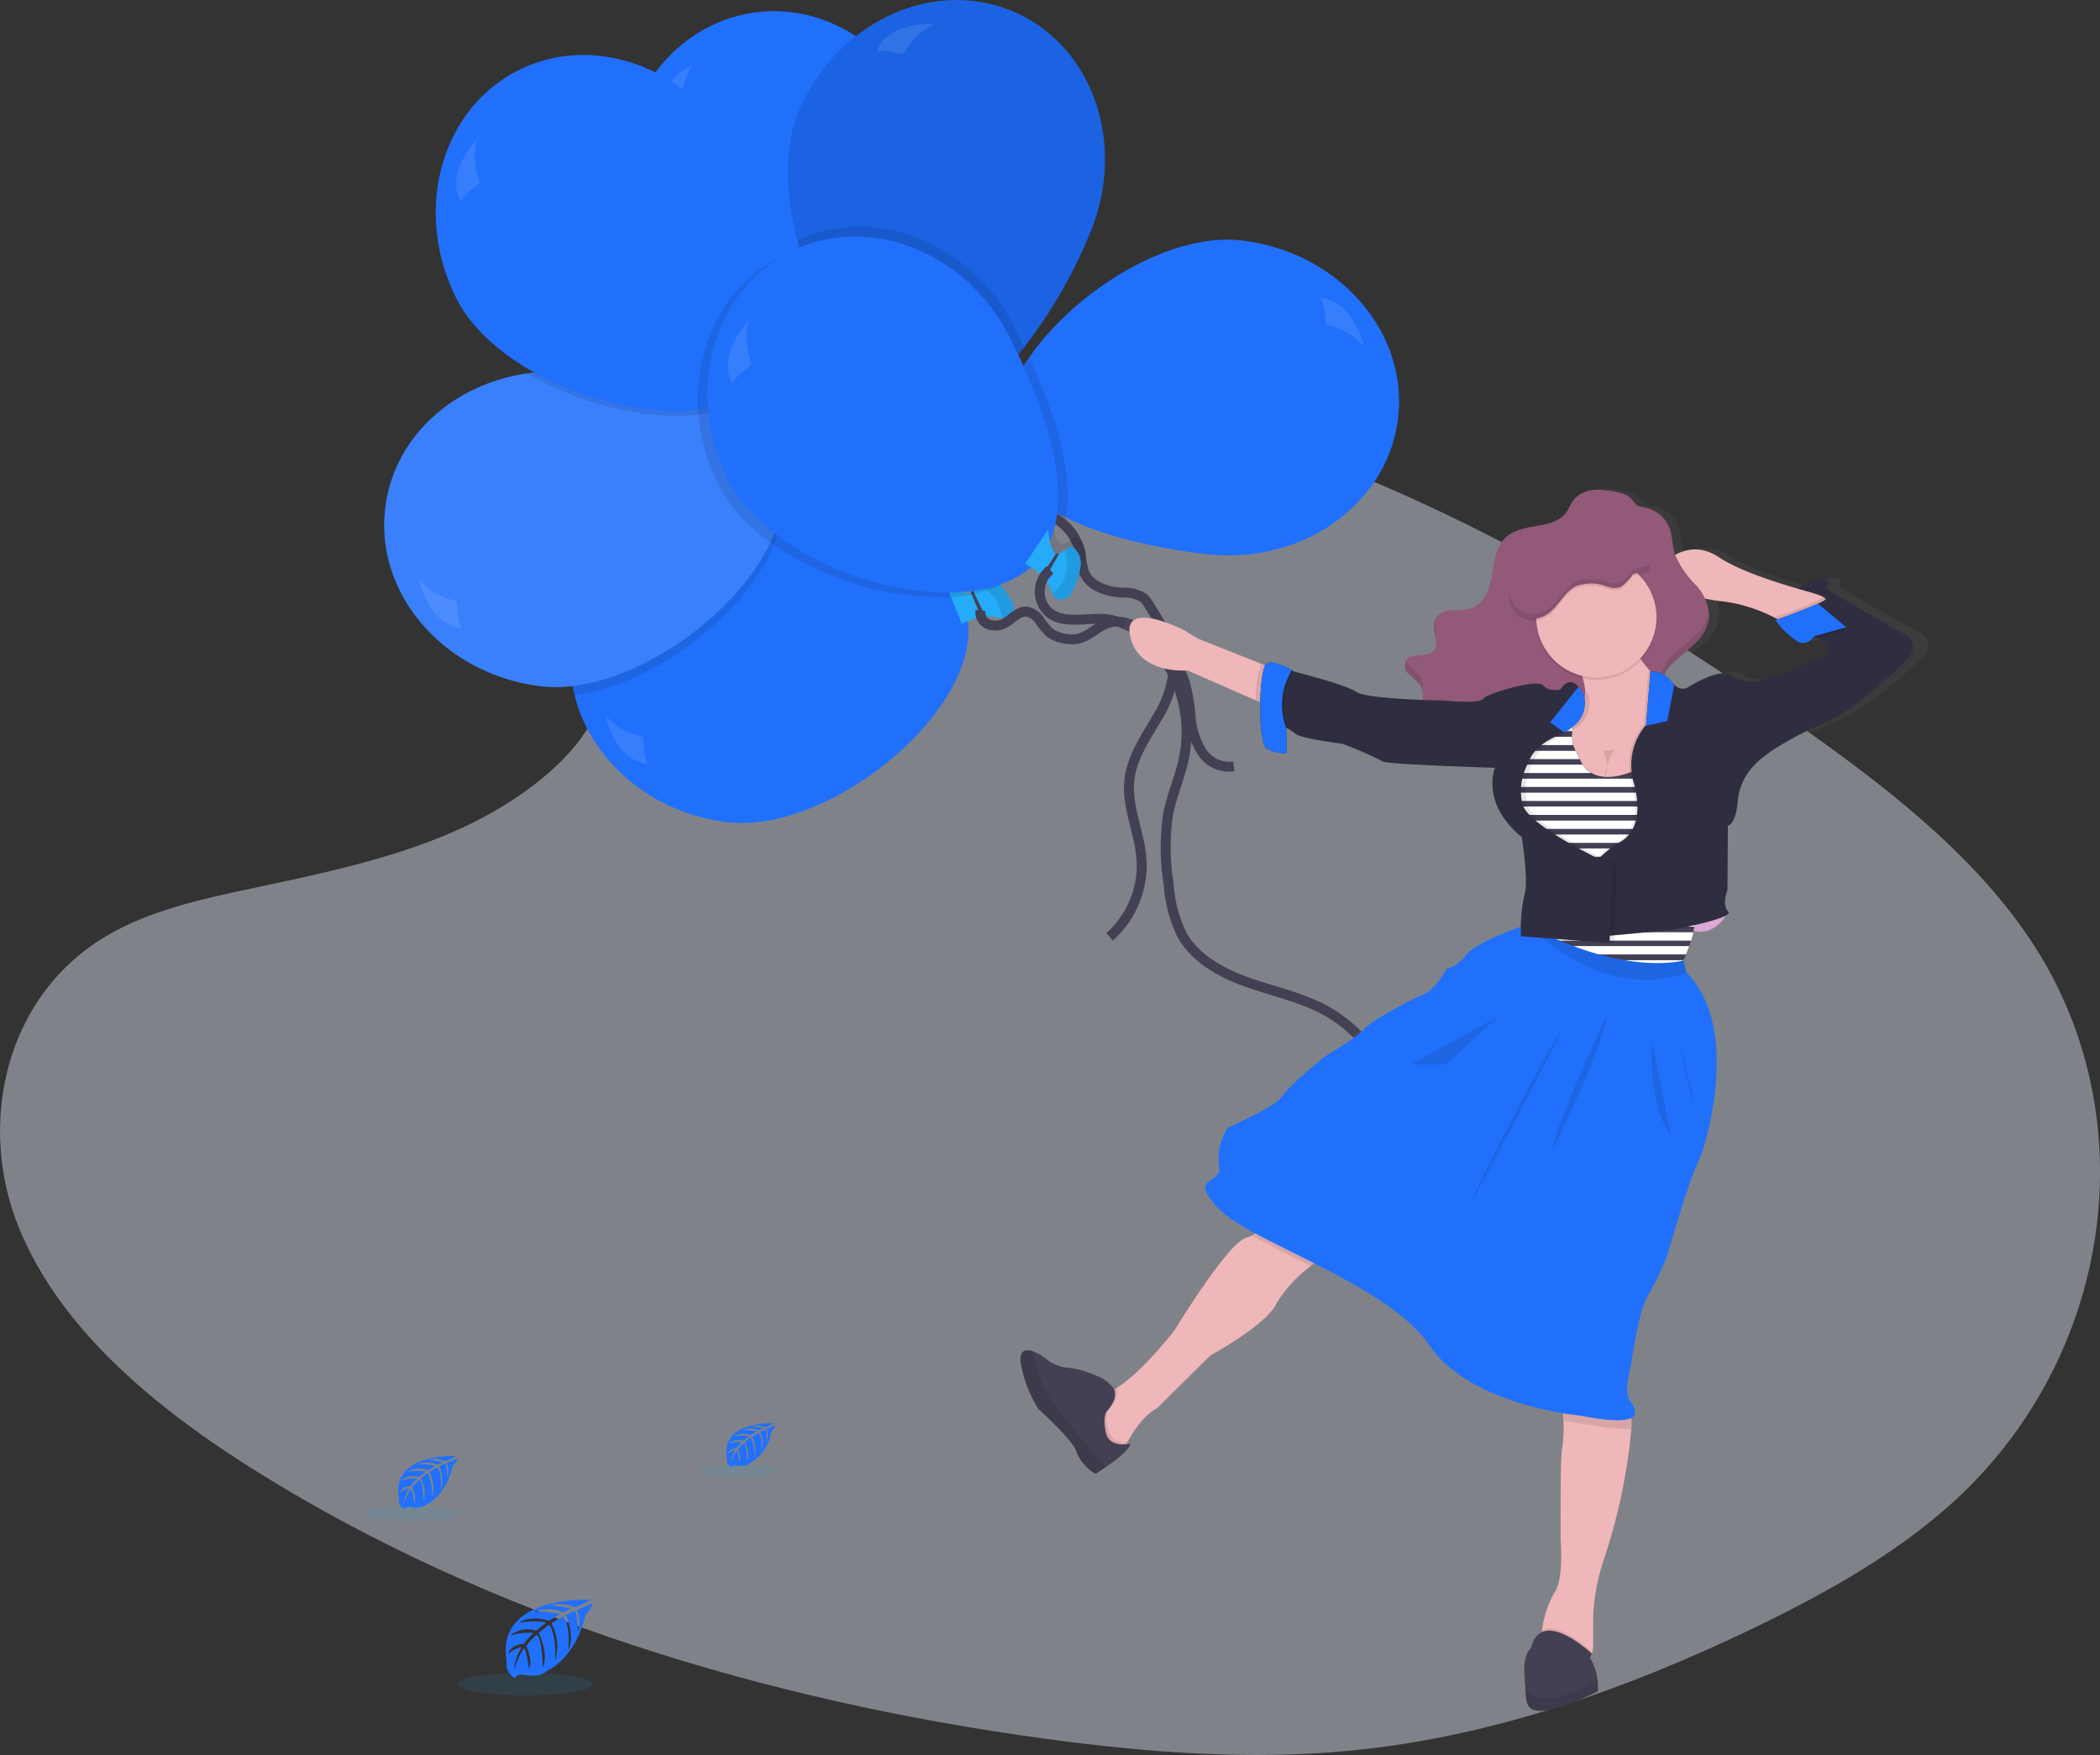 <svg xmlns="http://www.w3.org/2000/svg" xmlns:xlink="http://www.w3.org/1999/xlink" width="211.509" height="176.736" viewBox="0 0 211.509 176.736"><rect x="0" y="0" width="211.509" height="176.736" fill="#333333" stroke="none"/><defs><linearGradient id="a" x1="0.5" y1="1" x2="0.5" gradientUnits="objectBoundingBox"><stop offset="0" stop-color="gray" stop-opacity="0.251"/><stop offset="0.54" stop-color="gray" stop-opacity="0.122"/><stop offset="1" stop-color="gray" stop-opacity="0.102"/></linearGradient></defs><g transform="translate(-0.03 0.005)"><path d="M159.766,214.973c7.186-6.386,18.442-7.7,28.7-7.19,32.215,1.6,61.279,17.153,86.425,34.725,9.1,6.368,18.067,13.229,23.977,22,12.03,17.848,8.462,42.573-8.265,57.277-5.692,5-12.591,8.838-19.663,12.237-12.593,6.043-26.182,10.9-40.475,12.277-10.194.985-20.5.186-30.644-1.188-28.311-3.841-56.1-12.342-79.394-26.857-10.215-6.37-19.843-14.292-24.056-24.6S94.841,270.3,105.273,264.2c4.313-2.523,9.472-3.661,14.522-4.732,7.434-1.575,14.988-3.138,21.695-6.33,6.928-3.307,15.132-9.7,13.762-17.021C153.773,228.25,152.6,221.36,159.766,214.973Z" transform="translate(-94.43 -170.004)" fill="#e8f1ff" opacity="0.418"/><path d="M346.544,797.673s-9.622-.579-8.493,6.167a1.649,1.649,0,0,0,.856,1.734s.017-.5.987-.331a4.574,4.574,0,0,0,1.046.05,2.186,2.186,0,0,0,1.28-.529h0s2.7-1.117,3.765-5.539c0,0,.78-.966.749-1.213l-1.625.692a2.922,2.922,0,0,1,.119,2.146s-.052-2.092-.366-2.052c-.063,0-.837.406-.837.406s.956,2.042.234,3.525c0,0,.274-2.51-.533-3.378l-1.157.667a5.054,5.054,0,0,1,.358,3.83s.195-2.64-.6-3.667l-1.046.81s1.046,2.077.418,3.5c0,0-.084-3.071-.628-3.3a6.386,6.386,0,0,0-1.046,1.127s.72,1.508.274,2.3c0,0-.274-2.048-.5-2.056a6.8,6.8,0,0,0-1,2.284,4.935,4.935,0,0,1,.778-2.414,2.713,2.713,0,0,0-1.383.715s.14-.958,1.607-1.046a6.338,6.338,0,0,1,.946-1.092,5.94,5.94,0,0,0-2.341.27,2.633,2.633,0,0,1,2.609-.494l1.023-.837a8.421,8.421,0,0,0-2.732.027s.935-.8,3.008-.209l1.113-.665a10.065,10.065,0,0,0-2.611-.226,3.987,3.987,0,0,1,2.929.046l.805-.356s-1.2-.234-1.55-.272-.368-.134-.368-.134a4.153,4.153,0,0,1,2.251.251A9.819,9.819,0,0,0,346.544,797.673Z" transform="translate(-286.993 -636.566)" fill="#2170fc"/><ellipse cx="6.813" cy="1.153" rx="6.813" ry="1.153" transform="translate(46.114 168.443)" fill="#25abf7" opacity="0.1"/><path d="M449.02,712.723s-5.428-.328-4.788,3.475a.929.929,0,0,0,.481.979s0-.282.556-.186a2.64,2.64,0,0,0,.59.027,1.228,1.228,0,0,0,.722-.3h0A4.3,4.3,0,0,0,448.7,713.6s.439-.544.418-.682l-.916.391a1.647,1.647,0,0,1,.067,1.209s-.031-1.186-.209-1.159c-.036,0-.475.23-.475.23a2.71,2.71,0,0,1,.132,1.987s.155-1.418-.3-1.9l-.644.377a2.876,2.876,0,0,1,.209,2.159,4.057,4.057,0,0,0-.339-2.069l-.584.456a2.778,2.778,0,0,1,.23,1.977s-.046-1.732-.358-1.864a3.537,3.537,0,0,0-.588.628s.4.849.153,1.3c0,0-.153-1.155-.28-1.159a3.822,3.822,0,0,0-.561,1.286,2.78,2.78,0,0,1,.437-1.362,1.534,1.534,0,0,0-.778.406s.077-.542.9-.59a3.456,3.456,0,0,1,.533-.615,3.379,3.379,0,0,0-1.32.153,1.474,1.474,0,0,1,1.464-.278l.577-.471a4.761,4.761,0,0,0-1.54.015,1.873,1.873,0,0,1,1.694-.121l.628-.377a5.651,5.651,0,0,0-1.464-.126,2.254,2.254,0,0,1,1.657.025l.448-.209s-.676-.134-.872-.155-.209-.075-.209-.075a2.343,2.343,0,0,1,1.27.142A6.422,6.422,0,0,0,449.02,712.723Z" transform="translate(-370.993 -569.391)" fill="#2170fc"/><ellipse cx="3.841" cy="0.648" rx="3.841" ry="0.648" transform="translate(70.446 147.47)" fill="#25abf7" opacity="0.1"/><path d="M292.073,728.488s-6.554-.393-5.782,4.2a1.121,1.121,0,0,0,.582,1.18s.013-.341.674-.226a3.031,3.031,0,0,0,.711.036,1.464,1.464,0,0,0,.87-.36h0s1.843-.761,2.558-3.765c0,0,.531-.657.51-.837l-1.107.473a1.989,1.989,0,0,1,.082,1.464s-.038-1.431-.249-1.4c-.044,0-.575.276-.575.276a3.266,3.266,0,0,1,.159,2.4s.186-1.711-.362-2.3l-.778.454a3.445,3.445,0,0,1,.245,2.609,4.9,4.9,0,0,0-.408-2.5l-.7.55a3.367,3.367,0,0,1,.278,2.387s-.059-2.092-.433-2.249a4.3,4.3,0,0,0-.711.768s.49,1.027.186,1.569c0,0-.186-1.393-.339-1.4a4.6,4.6,0,0,0-.678,1.556,3.347,3.347,0,0,1,.529-1.648,1.841,1.841,0,0,0-.941.487s.1-.653,1.094-.711a4.246,4.246,0,0,1,.644-.743,4.065,4.065,0,0,0-1.594.184,1.791,1.791,0,0,1,1.774-.337l.7-.554a5.71,5.71,0,0,0-1.86.019,2.259,2.259,0,0,1,2.048-.149l.759-.454a6.938,6.938,0,0,0-1.778-.153,2.734,2.734,0,0,1,2,.031l.542-.243s-.816-.161-1.046-.186-.253-.092-.253-.092a2.837,2.837,0,0,1,1.533.172A6.828,6.828,0,0,0,292.073,728.488Z" transform="translate(-246.083 -581.857)" fill="#2170fc"/><ellipse cx="4.638" cy="0.784" rx="4.638" ry="0.784" transform="translate(36.836 151.626)" fill="#25abf7" opacity="0.1"/><path d="M562.184,220.81c-1.732.671-3.688,1.586-4.138,3.387a4.144,4.144,0,0,0,.109,2.092,6.9,6.9,0,0,0,3.326,4.134c1.989,1.069,4.46,1.127,6.276,2.458a5.405,5.405,0,0,1,2.109,3.393,8.74,8.74,0,0,0,.316,1.7c.559,1.445,2.316,2.008,3.864,2.092a3.511,3.511,0,0,1,2.13.529,3.072,3.072,0,0,1,.573.736c1.2,1.922,2.452,3.975,2.464,6.248a10.366,10.366,0,0,1-1.634,5.02c-1.148,2.014-2.56,3.993-2.824,6.3-.31,2.719,1.046,5.343,1.222,8.068a9.622,9.622,0,0,1-3.221,7.754" transform="translate(-460.973 -180.385)" fill="none" stroke="#444053" stroke-miterlimit="10" stroke-width="1"/><path d="M424.8,48.42c1.33,9.689,1.1,21.875-7.6,23.069s-22.577-9.056-23.916-18.743,4.644-18.511,13.344-19.705S423.473,38.733,424.8,48.42Z" transform="translate(-330.603 -31.788)" fill="#2170fc"/><path d="M519.608,207.081s-1.422.644-1.638-.741a2.525,2.525,0,0,1-.025-.372,3.721,3.721,0,0,0-.236-1.255,4.53,4.53,0,0,0-.18-.418,5.985,5.985,0,0,0-1.2-1.659l3.347-2.556s-.59,2.063-.027,2.558a.435.435,0,0,0,.3.1.837.837,0,0,0,.3-.056c.115-.04.22-.071.316-.1,1.132-.289,1.046.433,1.046.433C522.5,204.588,519.608,207.081,519.608,207.081Z" transform="translate(-428.051 -163.991)" fill="#25abf7"/><path d="M524.494,212.378l-2.234,1.977a4.545,4.545,0,0,0-.18-.418c.6-.443,1.531-1.184,2.117-1.657A.435.435,0,0,0,524.494,212.378Z" transform="translate(-432.598 -173.639)" fill="#444053"/><path d="M525.808,216.266s-1.422.644-1.638-.741a4.684,4.684,0,0,0,1.552-.946,4.02,4.02,0,0,0,1.033-2.818c1.132-.289,1.046.433,1.046.433C528.7,213.773,525.808,216.266,525.808,216.266Z" transform="translate(-434.251 -173.176)" fill="#25abf7"/><path d="M525.808,216.266s-1.422.644-1.638-.741a4.684,4.684,0,0,0,1.552-.946,4.02,4.02,0,0,0,1.033-2.818c1.132-.289,1.046.433,1.046.433C528.7,213.773,525.808,216.266,525.808,216.266Z" transform="translate(-434.251 -173.176)" opacity="0.1"/><path d="M414.432,58.47s-4.217,2.132-3.592,5.464a3.774,3.774,0,0,1,1.464-.849,2.4,2.4,0,0,0,1.029-.435A6.253,6.253,0,0,1,414.432,58.47Z" transform="translate(-344.578 -52.004)" fill="#fff" opacity="0.1"/><path d="M409.129,285.407a12.088,12.088,0,0,1-.983,3.29c-.128.293-.268.59-.418.883-3.939,7.56-14.886,14.944-23.061,13.836-7.633-1.035-13.528-6.29-15.116-12.725-.077-.314-.146-.628-.209-.954a14.5,14.5,0,0,1-.088-4.456c.958-7.037,6.9-12.3,14.279-13.352a17.946,17.946,0,0,1,1.964-.18c.318-.015.64-.019.964-.015a19.223,19.223,0,0,1,2.477.176c.454.063.918.128,1.383.209a1.13,1.13,0,0,1,.117.019,52.41,52.41,0,0,1,8.332,1.941c.837.278,1.646.575,2.424.914.542.228,1.069.473,1.577.732a12.935,12.935,0,0,1,5.278,4.418c.113.18.209.362.314.552l.044.088a7.323,7.323,0,0,1,.738,2.424A8.4,8.4,0,0,1,409.129,285.407Z" transform="translate(-311.638 -220.655)" fill="#2170fc"/><path d="M555.7,308.443a1.881,1.881,0,0,1-.366-.073,3.652,3.652,0,0,0-1.276-.107,3.48,3.48,0,0,0-.464.059,5.6,5.6,0,0,0-1.318.406,5.332,5.332,0,0,0-.6.3l-1.081-2.692-.015-.04-.469-1.167a7.917,7.917,0,0,0,1.065.533c.515.209,1.086.37,1.389.176a.458.458,0,0,0,.18-.259.8.8,0,0,0,.025-.3c0-.121-.01-.23-.01-.333.029-1.163.7-.893.7-.893a2.331,2.331,0,0,1,2.125,1.069c.088.1.172.209.249.31a10.338,10.338,0,0,1,1.013,1.636S557.089,308.612,555.7,308.443Z" transform="translate(-454.765 -246.183)" fill="#25abf7"/><path d="M563.369,314.168a3.48,3.48,0,0,0-.464.059c-.209-.592-.586-1.464-.879-2.136-.019-.05-.04-.094-.059-.142s-.063-.142-.088-.209a.458.458,0,0,0,.18-.259l.2.406.077.161Z" transform="translate(-464.073 -252.088)" fill="#444053"/><path d="M565.731,308.443a4.7,4.7,0,0,0-.5-1.749,3.724,3.724,0,0,0-.713-.837,2.955,2.955,0,0,0-.255-.209,3.229,3.229,0,0,0-1.464-.7c.029-1.163.705-.893.705-.893a2.331,2.331,0,0,1,2.125,1.069c.088.1.172.209.249.31a10.33,10.33,0,0,1,1.012,1.636S567.124,308.612,565.731,308.443Z" transform="translate(-464.8 -246.183)" fill="#25abf7"/><path d="M565.731,308.443a4.7,4.7,0,0,0-.5-1.749,3.724,3.724,0,0,0-.713-.837,2.955,2.955,0,0,0-.255-.209,3.229,3.229,0,0,0-1.464-.7c.029-1.163.705-.893.705-.893a2.331,2.331,0,0,1,2.125,1.069c.088.1.172.209.249.31a10.33,10.33,0,0,1,1.012,1.636S567.124,308.612,565.731,308.443Z" transform="translate(-464.8 -246.183)" opacity="0.1"/><path d="M385.84,371.67s.923,4.636,4.3,4.924a3.7,3.7,0,0,1-.418-1.63,2.381,2.381,0,0,0-.142-1.111A6.279,6.279,0,0,1,385.84,371.67Z" transform="translate(-324.858 -299.687)" fill="#fff" opacity="0.1"/><path d="M504.053,51.346a48.647,48.647,0,0,1-6.5,11.162,14.224,14.224,0,0,1-6.667,4.96,7.491,7.491,0,0,1-3.238.209,8.158,8.158,0,0,1-2.117-.628c-4.751-2.081-8.957-8.5-10.8-15.271-1.274-4.692-1.416-9.535.19-13.2,3.924-8.945,13.624-13.348,21.678-9.825S507.976,42.388,504.053,51.346Z" transform="translate(-394.379 -27.54)" fill="#1b63e2"/><path d="M541.409,217.725c-.063,1.807-3.83,2.429-3.83,2.429s-1.55-.2-1.006-1.487a2.365,2.365,0,0,1,.169-.331,3.739,3.739,0,0,0,.46-1.2c.029-.153.054-.3.069-.454a6.142,6.142,0,0,0-.029-1.385,5.125,5.125,0,0,0-.128-.655l4.184-.439a8.823,8.823,0,0,0-.818.885c-.345.439-.644.943-.542,1.284a.418.418,0,0,0,.209.245.779.779,0,0,0,.282.109,2.8,2.8,0,0,1,.318.082C541.855,217.147,541.409,217.725,541.409,217.725Z" transform="translate(-443.968 -175.157)" fill="#25abf7"/><path d="M542.989,224.815l-2.929.519c.029-.153.054-.3.069-.454.743-.065,1.92-.209,2.667-.31A.419.419,0,0,0,542.989,224.815Z" transform="translate(-446.817 -183.358)" fill="#444053"/><path d="M541.409,227.57c-.063,1.807-3.83,2.429-3.83,2.429s-1.55-.2-1.006-1.487a4.675,4.675,0,0,0,1.818,0,4.034,4.034,0,0,0,2.349-1.862C541.855,226.993,541.409,227.57,541.409,227.57Z" transform="translate(-443.968 -185.003)" fill="#25abf7"/><path d="M541.409,227.57c-.063,1.807-3.83,2.429-3.83,2.429s-1.55-.2-1.006-1.487a4.675,4.675,0,0,0,1.818,0,4.034,4.034,0,0,0,2.349-1.862C541.855,226.993,541.409,227.57,541.409,227.57Z" transform="translate(-443.968 -185.003)" opacity="0.1"/><path d="M522.356,39.094s-4.709-.385-5.916,2.786a3.78,3.78,0,0,1,1.686.033,2.362,2.362,0,0,0,1.107.167A6.231,6.231,0,0,1,522.356,39.094Z" transform="translate(-428.138 -36.67)" fill="#fff" opacity="0.1"/><g transform="translate(42.231 45.124)" opacity="0.1"><path d="M300.07,314.235a3.772,3.772,0,0,0,.431,1.625c-3.376-.287-4.3-4.92-4.3-4.92a6.281,6.281,0,0,0,3.728,2.184A2.372,2.372,0,0,1,300.07,314.235Z" transform="translate(-296.2 -296.785)"/><path d="M462.093,252.509l-1.563-3.9a7.905,7.905,0,0,0,1.065.533,7.446,7.446,0,0,1,1.094,3.065A5.568,5.568,0,0,0,462.093,252.509Z" transform="translate(-426.155 -247.493)"/><path d="M390.429,272.091c-.015.186-.033.381-.059.573a12.068,12.068,0,0,1-.987,3.288c-.128.293-.27.59-.418.885-3.376,6.485-11.9,12.838-19.425,13.806a14.455,14.455,0,0,1-.293-5.41c.958-7.037,6.9-12.3,14.279-13.352a19.475,19.475,0,0,1,5.405-.019C389.425,271.94,389.927,272.009,390.429,272.091Z" transform="translate(-353.864 -265.74)"/><path d="M466.065,247.7a1.909,1.909,0,0,1-.368-.073,3.644,3.644,0,0,0-1.274-.107,3.394,3.394,0,0,0-.464.059,6.053,6.053,0,0,0-1.916.707l-1.563-3.9a7.908,7.908,0,0,0,1.065.533c.513.209,1.084.37,1.387.176a.471.471,0,0,0,.182-.259.846.846,0,0,0,.023-.3V244.2c.029-1.163.7-.9.7-.9,1.755-.431,3.387,3.014,3.387,3.014S467.456,247.869,466.065,247.7Z" transform="translate(-426.115 -243.272)"/><path d="M473.691,253.444a3.4,3.4,0,0,0-.464.059c-.259-.7-.728-1.789-1.027-2.483a.471.471,0,0,0,.182-.259Z" transform="translate(-435.383 -249.194)"/><path d="M476.077,247.7a4.757,4.757,0,0,0-.5-1.749,4.013,4.013,0,0,0-2.437-1.749c.029-1.163.7-.9.7-.9,1.755-.431,3.387,3.014,3.387,3.014S477.468,247.869,476.077,247.7Z" transform="translate(-436.127 -243.272)"/><path d="M476.077,247.7a4.757,4.757,0,0,0-.5-1.749,4.013,4.013,0,0,0-2.437-1.749c.029-1.163.7-.9.7-.9,1.755-.431,3.387,3.014,3.387,3.014S477.468,247.869,476.077,247.7Z" transform="translate(-436.127 -243.272)" opacity="0.1"/><path d="M300.5,315.86c-3.376-.287-4.3-4.92-4.3-4.92a6.281,6.281,0,0,0,3.728,2.184,2.372,2.372,0,0,1,.142,1.111A3.772,3.772,0,0,0,300.5,315.86Z" transform="translate(-296.2 -296.785)" opacity="0.1"/></g><path d="M319.45,220.006c-.019.128-.04.255-.059.387a12.566,12.566,0,0,1-.931,2.9c-.04.088-.079.18-.123.268-.092.209-.195.418-.3.615-3.41,6.543-12.06,12.951-19.63,13.84a13.442,13.442,0,0,1-3.431,0c-9.689-1.316-16.586-9.436-15.409-18.134.958-7.037,6.9-12.3,14.281-13.352.228-.033.458-.063.692-.088a19.564,19.564,0,0,1,4.711.069,54.883,54.883,0,0,1,9.832,2.161q.989.331,1.929.707c.167.065.333.138.494.209.3.128.6.266.9.4.234.107.458.22.684.333a12.948,12.948,0,0,1,5.278,4.418,7.436,7.436,0,0,1,1.094,3.062,8.416,8.416,0,0,1,0,2.2Z" transform="translate(-240.71 -168.937)" fill="#3a80fc"/><path d="M466.065,243.032a1.905,1.905,0,0,1-.368-.073,3.7,3.7,0,0,0-1.274-.109,3.763,3.763,0,0,0-.464.061,5.725,5.725,0,0,0-1.32.4,5.8,5.8,0,0,0-.6.3l-1.563-3.9a8.19,8.19,0,0,0,1.065.533c.513.209,1.084.37,1.387.176a.471.471,0,0,0,.182-.259.846.846,0,0,0,.023-.3v-.333c.029-1.163.7-.893.7-.893,1.755-.431,3.387,3.014,3.387,3.014S467.456,243.2,466.065,243.032Z" transform="translate(-383.884 -194.455)" fill="#25abf7"/><path d="M473.691,248.772a3.762,3.762,0,0,0-.464.061c-.259-.7-.728-1.789-1.027-2.483a.471.471,0,0,0,.182-.259Z" transform="translate(-393.152 -200.376)" fill="#444053"/><path d="M476.077,243.032a4.746,4.746,0,0,0-.5-1.749,4.024,4.024,0,0,0-2.437-1.751c.029-1.163.7-.893.7-.893,1.755-.431,3.387,3.014,3.387,3.014S477.468,243.2,476.077,243.032Z" transform="translate(-393.896 -194.455)" fill="#25abf7"/><path d="M476.077,243.032a4.746,4.746,0,0,0-.5-1.749,4.024,4.024,0,0,0-2.437-1.751c.029-1.163.7-.893.7-.893,1.755-.431,3.387,3.014,3.387,3.014S477.468,243.2,476.077,243.032Z" transform="translate(-393.896 -194.455)" opacity="0.1"/><path d="M296.19,306.26s.925,4.633,4.3,4.924a3.768,3.768,0,0,1-.429-1.63,2.38,2.38,0,0,0-.142-1.111A6.262,6.262,0,0,1,296.19,306.26Z" transform="translate(-253.961 -247.96)" fill="#fff" opacity="0.1"/><g transform="translate(45.976 14.486)" opacity="0.1"><path d="M316.517,101.121a2.4,2.4,0,0,1-.837.747,3.8,3.8,0,0,0-1.1,1.272c-1.673-2.952,1.642-6.33,1.642-6.33A6.275,6.275,0,0,0,316.517,101.121Z" transform="translate(-314.104 -96.81)"/><path d="M366.069,209.565q.816.345,1.579.734a14.639,14.639,0,0,1-1.954.362c-5.278.628-12.037-1.023-17.275-4.15a19.454,19.454,0,0,1,5.4-.019,54.883,54.883,0,0,1,9.832,2.161C364.481,208.932,365.293,209.229,366.069,209.565Z" transform="translate(-341.242 -183.407)"/><path d="M459.694,198.428a7.5,7.5,0,0,1-1.908,2.634,4.856,4.856,0,0,0-.586-.322l2.337-3.5A8.206,8.206,0,0,0,459.694,198.428Z" transform="translate(-427.267 -176.232)"/><path d="M461.727,203.9s-1.138,1.071-1.789-.169a2.584,2.584,0,0,1-.146-.347,3.751,3.751,0,0,0-.628-1.115c-.1-.121-.209-.238-.307-.347a5.63,5.63,0,0,0-1.081-.86,4.852,4.852,0,0,0-.586-.322l2.337-3.5a8.193,8.193,0,0,0,.161,1.188c.113.548.307,1.1.64,1.255a.466.466,0,0,0,.312,0,.8.8,0,0,0,.266-.148c.1-.073.184-.14.268-.195.977-.628,1.134.073,1.134.073C463.654,200.612,461.727,203.9,461.727,203.9Z" transform="translate(-427.259 -176.232)"/><path d="M466.932,208.88l-1.475,2.594c-.1-.121-.209-.238-.307-.347.429-.611,1.065-1.613,1.464-2.247a.467.467,0,0,0,.318,0Z" transform="translate(-433.553 -185.437)"/><path d="M472.119,210.821s-1.138,1.071-1.789-.169a4.746,4.746,0,0,0,1.163-1.4,4.024,4.024,0,0,0,.069-3c.977-.628,1.134.073,1.134.073C474.045,207.533,472.119,210.821,472.119,210.821Z" transform="translate(-437.65 -183.153)"/><path d="M472.119,210.821s-1.138,1.071-1.789-.169a4.746,4.746,0,0,0,1.163-1.4,4.024,4.024,0,0,0,.069-3c.977-.628,1.134.073,1.134.073C474.045,207.533,472.119,210.821,472.119,210.821Z" transform="translate(-437.65 -183.153)" opacity="0.1"/><path d="M316.517,101.121a2.4,2.4,0,0,1-.837.747,3.8,3.8,0,0,0-1.1,1.272c-1.673-2.952,1.642-6.33,1.642-6.33A6.275,6.275,0,0,0,316.517,101.121Z" transform="translate(-314.104 -96.81)" opacity="0.1"/></g><path d="M338.766,84.669a7.482,7.482,0,0,1-1.908,2.634,8.282,8.282,0,0,1-1.832,1.232,11.613,11.613,0,0,1-2.96.987c-.418.088-.837.151-1.28.209a.23.23,0,0,0-.084.01c-5.033.582-11.4-.91-16.5-3.765-3.475-1.939-6.361-4.506-7.853-7.48-4.378-8.744-1.569-19.019,6.276-22.954s17.764-.038,22.14,8.715a55.625,55.625,0,0,1,3.765,9.338c.084.289.161.571.234.856C339.758,78.239,340,81.875,338.766,84.669Z" transform="translate(-260.363 -48.476)" fill="#2170fc"/><path d="M461.727,201.57s-1.138,1.069-1.789-.172a2.475,2.475,0,0,1-.146-.347,3.777,3.777,0,0,0-.628-1.115,4.456,4.456,0,0,0-.307-.345,5.648,5.648,0,0,0-1.081-.862,5.248,5.248,0,0,0-.586-.322l2.337-3.5a8.186,8.186,0,0,0,.161,1.186c.113.548.307,1.1.64,1.255a.454.454,0,0,0,.312,0,.836.836,0,0,0,.266-.146c.1-.073.184-.142.268-.2.977-.628,1.134.073,1.134.073C463.654,198.276,461.727,201.57,461.727,201.57Z" transform="translate(-381.282 -159.903)" fill="#25abf7"/><path d="M466.932,206.54l-1.475,2.594a4.449,4.449,0,0,0-.307-.345c.429-.611,1.065-1.613,1.464-2.249A.454.454,0,0,0,466.932,206.54Z" transform="translate(-387.577 -169.1)" fill="#444053"/><path d="M472.119,208.484s-1.138,1.069-1.789-.172a4.734,4.734,0,0,0,1.163-1.4,4.029,4.029,0,0,0,.069-3c.977-.628,1.134.073,1.134.073C474.045,205.189,472.119,208.484,472.119,208.484Z" transform="translate(-391.673 -166.816)" fill="#25abf7"/><path d="M472.119,208.484s-1.138,1.069-1.789-.172a4.734,4.734,0,0,0,1.163-1.4,4.029,4.029,0,0,0,.069-3c.977-.628,1.134.073,1.134.073C474.045,205.189,472.119,208.484,472.119,208.484Z" transform="translate(-391.673 -166.816)" opacity="0.1"/><path d="M316.232,94.47s-3.305,3.378-1.638,6.332a3.751,3.751,0,0,1,1.1-1.274,2.387,2.387,0,0,0,.837-.745A6.266,6.266,0,0,1,316.232,94.47Z" transform="translate(-268.143 -80.473)" fill="#fff" opacity="0.1"/><path d="M616.512,161.009c-1.094,8.715-9.846,14.781-19.553,13.57-4.711-.59-9.9-1.686-13.863-3.659a12.932,12.932,0,0,1-5.326-4.38,7.5,7.5,0,0,1-1.134-3.048,8.486,8.486,0,0,1,0-2.209,15.071,15.071,0,0,1,2.74-6.485c4.659-6.734,14.191-12.7,21.546-11.769C610.623,144.247,617.608,152.3,616.512,161.009Z" transform="translate(-475.685 -118.799)" fill="#2170fc"/><path d="M561.827,243.585a8.262,8.262,0,0,0-1.075-.529c-.519-.209-1.09-.36-1.389-.161a.418.418,0,0,0-.18.266.907.907,0,0,0-.025.3c0,.121.015.234.015.333-.015,1.167-.695.9-.695.9-1.749.45-3.416-2.985-3.416-2.985s-.253-1.54,1.14-1.389a2.468,2.468,0,0,1,.366.069,3.631,3.631,0,0,0,1.28.1,3.753,3.753,0,0,0,.46-.065,5.939,5.939,0,0,0,1.31-.418,5.28,5.28,0,0,0,.6-.314Z" transform="translate(-458.666 -195.315)" fill="#25abf7"/><path d="M569.964,245.653a.418.418,0,0,0-.18.266l-1.335-2.673a3.747,3.747,0,0,0,.46-.065C569.178,243.881,569.657,244.966,569.964,245.653Z" transform="translate(-469.268 -198.075)" fill="#444053"/><path d="M559.173,246.131c-.015,1.167-.695.9-.695.9-1.749.45-3.416-2.985-3.416-2.985s-.253-1.54,1.14-1.389a4.662,4.662,0,0,0,.517,1.74A4.012,4.012,0,0,0,559.173,246.131Z" transform="translate(-458.667 -197.656)" fill="#25abf7"/><path d="M559.173,246.131c-.015,1.167-.695.9-.695.9-1.749.45-3.416-2.985-3.416-2.985s-.253-1.54,1.14-1.389a4.662,4.662,0,0,0,.517,1.74A4.012,4.012,0,0,0,559.173,246.131Z" transform="translate(-458.667 -197.656)" opacity="0.1"/><path d="M734.651,175.882s-.971-4.625-4.351-4.882a3.8,3.8,0,0,1,.443,1.627,2.387,2.387,0,0,0,.155,1.109A6.277,6.277,0,0,1,734.651,175.882Z" transform="translate(-597.262 -140.994)" fill="#fff" opacity="0.1"/><path d="M566.078,215.756a12.932,12.932,0,0,1-5.326-4.38c-.519-.209-1.09-.36-1.389-.161a.418.418,0,0,0-.18.266.907.907,0,0,0-.025.3c0,.121.015.234.015.333-.015,1.167-.695.9-.695.9-1.749.45-3.416-2.985-3.416-2.985s-.253-1.54,1.14-1.389a2.466,2.466,0,0,1,.366.069,3.631,3.631,0,0,0,1.28.1,3.747,3.747,0,0,0,.46-.065,5.938,5.938,0,0,0,1.31-.418,8.486,8.486,0,0,1,0-2.209,15.072,15.072,0,0,1,2.74-6.485C564.852,205,566.835,211.089,566.078,215.756Z" transform="translate(-458.666 -163.635)" opacity="0.1"/><path d="M460.938,184.66a11.4,11.4,0,0,1-1.36.529,12.91,12.91,0,0,1-1.289.337l-.289.059c-.377.069-.768.128-1.163.172-.3.038-.6.063-.91.082a30.049,30.049,0,0,1-18.178-5.487,19.306,19.306,0,0,1-3.778-3.533,13.208,13.208,0,0,1-1.485-2.3,19.36,19.36,0,0,1-2.037-7.531c-.015-.278-.025-.548-.025-.822-.082-6.066,2.841-11.714,8.1-14.474.987,3.8,1.222,7.432,0,10.227.113.548.308,1.1.64,1.255a.454.454,0,0,0,.312,0,.837.837,0,0,0,.266-.146c.1-.073.184-.142.268-.2.977-.628,1.134.073,1.134.073,1.349,1.207-.577,4.5-.577,4.5s-1.138,1.069-1.788-.172a2.474,2.474,0,0,1-.146-.347,3.779,3.779,0,0,0-.628-1.115,4.46,4.46,0,0,0-.308-.345,5.648,5.648,0,0,0-1.081-.862,8.282,8.282,0,0,1-1.832,1.232,11.614,11.614,0,0,1-2.96.987c.234.107.458.22.684.333a12.949,12.949,0,0,1,5.278,4.418c.513.209,1.084.37,1.387.176a.471.471,0,0,0,.182-.259.848.848,0,0,0,.023-.3v-.333c.029-1.163.7-.893.7-.893,1.755-.431,3.387,3.014,3.387,3.014s.238,1.544-1.153,1.379a1.907,1.907,0,0,1-.368-.073,3.7,3.7,0,0,0-1.274-.109,3.767,3.767,0,0,0-.464.061,5.726,5.726,0,0,0-1.32.4,8.413,8.413,0,0,1-.015,2.209c-.019.128-.04.255-.059.387a1.142,1.142,0,0,1,.117.019,52.412,52.412,0,0,1,8.332,1.941c.837.278,1.646.575,2.424.914.542.228,1.069.473,1.577.732a12.935,12.935,0,0,1,5.278,4.418c.515.209,1.086.37,1.389.176a.458.458,0,0,0,.18-.259.8.8,0,0,0,.025-.3c0-.121-.01-.23-.01-.333.029-1.163.7-.893.7-.893C459.588,183.4,460.341,183.969,460.938,184.66Z" transform="translate(-360.114 -125.723)" opacity="0.1"/><g transform="translate(73.829 22.828)" opacity="0.1"><path d="M449.667,181.509a2.4,2.4,0,0,1-.837.743,3.8,3.8,0,0,0-1.1,1.276c-1.673-2.952,1.642-6.328,1.642-6.328A6.267,6.267,0,0,0,449.667,181.509Z" transform="translate(-447.254 -168.726)"/><path d="M500.4,146.937c.308.615.615,1.255.914,1.883a14.224,14.224,0,0,1-6.667,4.96c-.345.439-.644.943-.542,1.284a.418.418,0,0,0,.209.245.78.78,0,0,0,.282.109,2.792,2.792,0,0,1,.318.082c1.115.343.669.92.669.92-.063,1.807-3.83,2.429-3.83,2.429s-1.55-.2-1.006-1.487a2.369,2.369,0,0,1,.169-.331,3.74,3.74,0,0,0,.46-1.2c.029-.153.054-.3.069-.454a6.135,6.135,0,0,0-.029-1.385,8.161,8.161,0,0,1-2.117-.628c-4.751-2.081-8.957-8.5-10.8-15.271C486.3,134.377,496.061,138.283,500.4,146.937Z" transform="translate(-471.964 -136.688)"/><path d="M592.831,278.812a7.515,7.515,0,0,1-1.906,2.64,5.1,5.1,0,0,0-.586-.324l2.337-3.5A8.7,8.7,0,0,0,592.831,278.812Z" transform="translate(-560.409 -248.147)"/><path d="M594.847,284.29s-1.138,1.069-1.789-.172a2.251,2.251,0,0,1-.146-.347,3.665,3.665,0,0,0-.628-1.113,3.563,3.563,0,0,0-.307-.347,5.713,5.713,0,0,0-1.081-.86,5.1,5.1,0,0,0-.586-.324l2.337-3.5a8.7,8.7,0,0,0,.155,1.182c.117.548.314,1.109.646,1.255a.431.431,0,0,0,.312,0,.8.8,0,0,0,.264-.146,3.119,3.119,0,0,1,.27-.195c.977-.64,1.134.073,1.134.073C596.782,281,594.847,284.29,594.847,284.29Z" transform="translate(-560.385 -248.147)"/><path d="M600.094,289.252l-1.479,2.592a4.393,4.393,0,0,0-.305-.343c.429-.615,1.067-1.615,1.464-2.251A.431.431,0,0,0,600.094,289.252Z" transform="translate(-566.711 -257.336)"/><path d="M605.239,291.227s-1.138,1.069-1.789-.172a4.669,4.669,0,0,0,1.161-1.391,4.029,4.029,0,0,0,.071-3c.977-.628,1.136.073,1.136.073C607.174,287.937,605.239,291.227,605.239,291.227Z" transform="translate(-570.776 -255.084)"/><path d="M605.239,291.227s-1.138,1.069-1.789-.172a4.669,4.669,0,0,0,1.161-1.391,4.029,4.029,0,0,0,.071-3c.977-.628,1.136.073,1.136.073C607.174,287.937,605.239,291.227,605.239,291.227Z" transform="translate(-570.776 -255.084)" opacity="0.1"/><path d="M449.667,181.509a2.4,2.4,0,0,1-.837.743,3.8,3.8,0,0,0-1.1,1.276c-1.673-2.952,1.642-6.328,1.642-6.328A6.267,6.267,0,0,0,449.667,181.509Z" transform="translate(-447.254 -168.726)" opacity="0.1"/></g><path d="M465.579,151.633c4.382,8.742,8.1,20.352.249,24.286s-24.293-1.293-28.675-10.041-1.571-19.019,6.276-22.954S461.2,142.891,465.579,151.633Z" transform="translate(-363.801 -117.579)" fill="#2170fc"/><path d="M592.521,288.97s-1.138,1.067-1.789-.174a2.916,2.916,0,0,1-.144-.345,3.693,3.693,0,0,0-.628-1.117,4.112,4.112,0,0,0-.307-.345,6,6,0,0,0-1.673-1.184l2.339-3.5s.107,2.14.8,2.429a.431.431,0,0,0,.316,0,.875.875,0,0,0,.264-.149c.1-.075.186-.14.268-.195.977-.638,1.136.071,1.136.071C594.452,285.678,592.521,288.97,592.521,288.97Z" transform="translate(-484.713 -229.02)" fill="#25abf7"/><path d="M597.754,293.924l-1.477,2.592a4.119,4.119,0,0,0-.308-.345c.418-.613,1.067-1.615,1.464-2.251A.431.431,0,0,0,597.754,293.924Z" transform="translate(-491.031 -238.201)" fill="#444053"/><path d="M602.929,295.864s-1.138,1.067-1.789-.174a4.7,4.7,0,0,0,1.165-1.4,4.024,4.024,0,0,0,.069-3c.977-.638,1.136.071,1.136.071C604.859,292.572,602.929,295.864,602.929,295.864Z" transform="translate(-495.12 -235.913)" fill="#25abf7"/><path d="M602.929,295.864s-1.138,1.067-1.789-.174a4.7,4.7,0,0,0,1.165-1.4,4.024,4.024,0,0,0,.069-3c.977-.638,1.136.071,1.136.071C604.859,292.572,602.929,295.864,602.929,295.864Z" transform="translate(-495.12 -235.913)" opacity="0.1"/><path d="M447.032,181.86s-3.305,3.378-1.638,6.332a3.8,3.8,0,0,1,1.1-1.274,2.387,2.387,0,0,0,.837-.745A6.281,6.281,0,0,1,447.032,181.86Z" transform="translate(-371.582 -149.582)" fill="#fff" opacity="0.1"/><path d="M596.135,301.85a2.82,2.82,0,0,0-.165,4.272c1.563,1.295,3.9.483,5.916.7a7.925,7.925,0,0,1,5.073,3.123,13.249,13.249,0,0,1,2.644,10.838c-.4,1.927-1.222,3.746-1.6,5.677a22.792,22.792,0,0,0,.054,7.043,13.711,13.711,0,0,0,1.32,5.071c1.353,2.441,3.991,3.88,6.621,4.811s5.412,1.506,7.861,2.843A14.12,14.12,0,0,1,630.676,355a1.406,1.406,0,0,1,.021.879.519.519,0,0,1-.724.285" transform="translate(-490.32 -244.472)" fill="none" stroke="#444053" stroke-miterlimit="10" stroke-width="1"/><path d="M566.456,321.42a1.325,1.325,0,0,0,.887,1.433,2.058,2.058,0,0,0,1.753-.272c.628-.4,1.19-1.071,1.939-1.046a1.9,1.9,0,0,1,1.341.837,7.334,7.334,0,0,0,1.033,1.255,3.138,3.138,0,0,0,1.238.565,3.536,3.536,0,0,0,1.625.077c1.155-.253,2-1.282,3.138-1.611,1.5-.433,3.054.454,4.257,1.452A10.219,10.219,0,0,1,587,328.539a18.473,18.473,0,0,1,.628,3.652,7.548,7.548,0,0,0,1.151,3.491,3.255,3.255,0,0,0,3.2,1.439" transform="translate(-467.673 -259.948)" fill="none" stroke="#444053" stroke-miterlimit="10" stroke-width="1"/><path d="M672.544,276.8s-6.621-3.723-7.175-4.1,0-.908,0-.908c-1.061-.682-3.261.72-3.261.72s.8.2,1.558.439c-2.749-.717-7.347-2.063-9.689-3.575a4.223,4.223,0,0,0-4.51-.251l-.025-.069c-.28-.872-.234-1.826-.573-2.68a3.44,3.44,0,0,0-2.537-2c-.628-.126-.738-.061-1.111-.538a2.225,2.225,0,0,0-1.531-.935,9.184,9.184,0,0,0-2.535-.3,3.056,3.056,0,0,0-2.232,1.046c-.284.374-.441.826-.72,1.2-1.339,1.814-4.531.989-6.236,2.487-1.046.925-1.215,2.439-1.45,3.8s-.786,2.893-2.125,3.347a8.209,8.209,0,0,1-2.008.182,2,2,0,0,0-1.713.87,1.549,1.549,0,0,0-.138.757.417.417,0,0,0,0,.05v.027a8.858,8.858,0,0,0,.161,1.155v-.044a1.4,1.4,0,0,1-.289,1.322c-.745.7-2.36.061-2.824.962a.807.807,0,0,0-.082.418,1.435,1.435,0,0,0,.462,1.029,10.048,10.048,0,0,1,1.1,1.027,1.672,1.672,0,0,1,.259.556.557.557,0,0,1,.013-.056,1.762,1.762,0,0,1-.038.954c-2.45-.1-6.066-.324-6.8-.816-1.13-.757-6.426-2.037-6.426-2.037L610,280.8h0l-.174-.1-.163-.09-.031-.017c-.063-.033-.13-.069-.209-.1h-.015l-.209-.1-.038-.017-.243-.107-.042-.019c-.077-.031-.157-.063-.238-.092l-.027-.01c-.086-.031-.174-.059-.259-.086l-.046-.013a2.735,2.735,0,0,0-.521-.1h-.264l-.065.01a.623.623,0,0,0-.067.013.78.78,0,0,0-.123.042.471.471,0,0,0-.192.228l-.377-.144-6.558-2.533a11.806,11.806,0,0,1-1.14-.682,13.64,13.64,0,0,0-3.577-1.335l-.046-.031v.021c-1.443-.259-2.669,0-2.238,1.818.908,3.832,5.9,3.378,5.9,3.378l7.077,3.016.464.2c-.042,2.117.167,4.349.7,4.644a2.615,2.615,0,0,0,.266.132l.056.027c.086.038.172.071.255.1h.019c.084.029.165.052.243.073h.036c.084.023.167.04.245.054h0a3.691,3.691,0,0,0,.8.063h.092l-.04-2.535a1.792,1.792,0,0,1,.236.109h0a5.3,5.3,0,0,1,.738.5c.628.492,4.79.983,4.79.983a36.386,36.386,0,0,1,4.207,1.78c.232.305,11.606.642,11.606.642s-1.556,3.481,2.765,6.964c0,0,.738,4.539.272,5.788a11.3,11.3,0,0,0-.364,3.188c-1.42.5-4.811,1.78-5.673,2.847-1.109,1.362-1.985,1.362-1.985,1.362s-1.111,2.092-2.454,2.611-5.667,2.839-6.077,3.462-4.031,2.719-4.031,2.719-3.74,2.952-4.441,4.029-5.608,3.123-5.608,3.123a5.578,5.578,0,0,0-.935,3.859c.408,1.977-3.309.908-.077,4.257a16.243,16.243,0,0,0,3.841,2.523c-.121.073-.243.138-.362.2a3.317,3.317,0,0,1-.6.232c-1.929.51-7.42,9.307-7.42,9.307s-3.362,4.221-5.962,5.759c-.088.052-.176.1-.261.146h0a3.811,3.811,0,0,0-1.835-1.358,9.725,9.725,0,0,0-2.929-.8,4.067,4.067,0,0,1-2.046-.722,5.328,5.328,0,0,0-1.636-.943c-.812-.255-1.481-.044-1.151,1.494a12.57,12.57,0,0,0,1.753,4.295s3.6,3.159,3.935,4.276,1.83,2.366,2.065,2.213c.075-.05.469-.289.964-.628,1.012-.672,2.456-1.728,2.539-2.332a4.152,4.152,0,0,0-.418.033c.033-.063.073-.136.121-.222.475-.837,1.657-2.734,3.048-3.387l5.552-5.322s5.9-3.065,6.9-5.334a13.618,13.618,0,0,1,3.464-3.619l.347-.282c4.7,2.318,9.675,5.02,11.9,8.215,3.207,4.6,10.445,6.3,13.838,6.853.021.264.038.517.048.753a13.16,13.16,0,0,1-.157,2.952c-.176,1.021-.13,8.968-.13,8.968s.364,4.085-.688,5.391a10.372,10.372,0,0,0-1.236,3.667c-.017.084-.031.167-.048.251a2.13,2.13,0,0,0-1.092,1.571s-.9.586-.68,2.912c.052.563.069,1.046.094,1.464.082,1.32.226,1.948,1.659,1.933,1.883-.019,5.822-1.948,5.822-1.948a6.178,6.178,0,0,0-.042-1.184,4.729,4.729,0,0,0-.755-2.125l.015-.04.044-.1c.038-.092.073-.195.107-.3l.013-.027h0a2.564,2.564,0,0,0,.134-.743v-2.659a20,20,0,0,1,1.046-5.9,55.987,55.987,0,0,0,2.9-13.241,8.39,8.39,0,0,0-.021-1.1.556.556,0,0,0,.4-.531c-.059-1.477-1.226-.795-.642-3.69s.994-6.47,2.044-8.173a29.317,29.317,0,0,0,1.929-3.916s2.219-7.493,3.154-9.309,4.5-13.622-1.167-19.128l-.31-1.2a.065.065,0,0,1,.019-.04h0c.033-.073.125-.278.245-.563h0c.1-.234.209-.525.335-.837h0c.067-.18.132-.368.2-.559h0c.094-.282.178-.571.243-.837h0l.031-.138a3.121,3.121,0,0,0,3.347-1.554c.245-.14.345-.274.222-.391-.7-.682-.075-2.157-.075-2.157l.036-6.432s.818-.153,1.015-2.422a5.876,5.876,0,0,1,1.625-3.6c1.753-1.927,6.619-4.018,6.619-4.018,3.5-1.146,8.727-6.158,8.727-6.158C675.7,277.842,672.544,276.8,672.544,276.8Zm-7.673,2.6a23.1,23.1,0,0,0-3.544,1.443s-1.477.372-2.805.872a4.7,4.7,0,0,1-3.037-.259c-.9-1.2-3.933.523-4.635.939a1.136,1.136,0,0,1-1.481-.232,4.936,4.936,0,0,1-.5-.525,1.983,1.983,0,0,0-.519-.431,4.613,4.613,0,0,1,.854-1.081c.738-.72,1.613-1.3,2.357-2.014A4.209,4.209,0,0,0,653,275.472v-.132a3.462,3.462,0,0,0-.454-1.814,14.912,14.912,0,0,0,1.866.282,16.409,16.409,0,0,1,5.284,1.619l.27.128-.144.05.052.067-.052.017.013.017h0l.1.136.015.017c.05.065.113.144.188.236l.023.027c.077.094.165.2.262.305l.025.029c.1.111.209.226.316.341l.029.029c.1.1.209.209.312.305h0a5.778,5.778,0,0,0,.452.379l.017.01a3.45,3.45,0,0,0,.381.247l.038.021a1.77,1.77,0,0,0,.182.084,1.284,1.284,0,0,0,1.6-.567,2.171,2.171,0,0,1,.433.172C665.277,278.012,665.837,279.2,664.871,279.392Z" transform="translate(-479.808 -213.421)" fill="url(#a)"/><path d="M900.1,296.962v1.165l-4.895,1.358s-.448-.253-1.144-.586a15.741,15.741,0,0,0-5.148-1.623c-2.676-.174-11.47-2.82-8.823-3.416s2.439,0,2.439,0,2.571-3.278,5.96-1.029c2.573,1.711,7.939,3.207,10.369,3.828C899.623,296.845,900.1,296.962,900.1,296.962Z" transform="translate(-715.326 -236.716)" fill="#efb7b9"/><path d="M785.125,263.587a8.752,8.752,0,0,0-2.469-.3,2.965,2.965,0,0,0-2.178,1.058c-.276.374-.429.837-.7,1.207-1.3,1.82-4.416.994-6.077,2.5-1.025.927-1.182,2.445-1.41,3.809s-.768,2.9-2.073,3.357a7.728,7.728,0,0,1-1.956.18,1.944,1.944,0,0,0-1.674.872c-.5,1.021.569,2.489-.247,3.28-.728.7-2.3.059-2.753.964a1.245,1.245,0,0,0,.37,1.343,10.152,10.152,0,0,1,1.069,1.029,1.759,1.759,0,0,1-1.383,2.768c-.575.019-1.226-.228-1.686.121a1.2,1.2,0,0,0-.381,1,2.468,2.468,0,0,0,2.527,2.3,5.546,5.546,0,0,0,2.606-1.255,3.5,3.5,0,0,1,2.719-.814,4.438,4.438,0,0,1,1.222.642,12.474,12.474,0,0,0,3.7,1.59,4.293,4.293,0,0,0,3.449-.295c1.111-.761,1.527-2.32,2.719-2.929,1.255-.638,2.742.036,4.035.6s2.985.939,3.958-.079c1.046-1.1.441-2.945.983-4.364a4.111,4.111,0,0,1,.979-1.406c.72-.724,1.571-1.305,2.3-2.021a4.215,4.215,0,0,0,1.408-2.64,4.947,4.947,0,0,0-1.429-3.3,9.551,9.551,0,0,1-2.04-3.037c-.272-.874-.228-1.83-.559-2.686a3.368,3.368,0,0,0-2.473-2.01c-.628-.125-.72-.061-1.083-.542A2.15,2.15,0,0,0,785.125,263.587Z" transform="translate(-621.993 -213.967)" fill="#925978"/><g transform="translate(139.596 61.578)" opacity="0.1"><path d="M784.971,327.2a4.561,4.561,0,0,0,.115,1.617A4.416,4.416,0,0,0,784.971,327.2Z" transform="translate(-780.058 -326.098)"/><path d="M772.351,348.34a1.673,1.673,0,0,1,.251.559,1.8,1.8,0,0,0-.251-1.464,9.577,9.577,0,0,0-1.069-1.029,1.78,1.78,0,0,1-.335-.485.484.484,0,0,0-.036.054,1.246,1.246,0,0,0,.37,1.343A9.708,9.708,0,0,1,772.351,348.34Z" transform="translate(-768.907 -340.902)"/><path d="M792.849,324.308c-.726.717-1.577,1.3-2.3,2.021a4.127,4.127,0,0,0-.979,1.408c-.542,1.418.065,3.263-.983,4.362-.973,1.019-2.665.64-3.958.079s-2.78-1.234-4.035-.6c-1.2.611-1.615,2.171-2.719,2.929a4.3,4.3,0,0,1-3.449.295,12.473,12.473,0,0,1-3.7-1.59,4.439,4.439,0,0,0-1.222-.642,3.466,3.466,0,0,0-2.719.816,5.442,5.442,0,0,1-2.606,1.255,2.491,2.491,0,0,1-2.471-1.883,1.643,1.643,0,0,0-.056.483,2.47,2.47,0,0,0,2.527,2.3,5.548,5.548,0,0,0,2.606-1.255,3.5,3.5,0,0,1,2.719-.814,4.432,4.432,0,0,1,1.222.64,12.425,12.425,0,0,0,3.7,1.592,4.31,4.31,0,0,0,3.449-.295c1.111-.761,1.527-2.32,2.719-2.929,1.255-.64,2.742.033,4.035.594s2.985.939,3.958-.079c1.046-1.1.441-2.943.983-4.361a4.146,4.146,0,0,1,.979-1.408c.72-.722,1.571-1.3,2.3-2.019a4.221,4.221,0,0,0,1.408-2.64,2.853,2.853,0,0,0-.031-.642A4.415,4.415,0,0,1,792.849,324.308Z" transform="translate(-761.646 -321.93)"/></g><path d="M904.746,465.6l1.86.151s-1.4,3.165-4.393,1.6S904.746,465.6,904.746,465.6Z" transform="translate(-732.51 -373.968)" fill="#dda8d4"/><path d="M644.11,607.55s-2.339,1.623-4.483,3.429a13.538,13.538,0,0,0-3.374,3.629c-.977,2.278-6.725,5.361-6.725,5.361l-5.41,5.353c-1.353.655-2.51,2.552-2.968,3.4-.14.257-.209.418-.209.418h-2.448l-1.479-1.481s-.8-3.585,1.707-3.87a3.532,3.532,0,0,0,1.364-.544c2.535-1.542,5.809-5.776,5.809-5.776s5.351-8.823,7.229-9.336a3.135,3.135,0,0,0,.582-.232,19.641,19.641,0,0,0,4.315-3.809Z" transform="translate(-507.578 -483.488)" fill="#efb7b9"/><path d="M844.458,683.091a57.832,57.832,0,0,1-2.82,13.279,20.43,20.43,0,0,0-1.025,5.922v2.675a3.1,3.1,0,0,1-.247,1.075,5.314,5.314,0,0,1-.266.575l-5.02-.854s.134-1.144.389-2.47a10.608,10.608,0,0,1,1.2-3.677c1.025-1.31.669-5.41.669-5.41s-.044-7.97.128-9a13.525,13.525,0,0,0,.153-2.96c-.023-.531-.071-1.136-.153-1.822a37.359,37.359,0,0,1,0-5.92l5.751.285.966,6.263A4.006,4.006,0,0,1,844.458,683.091Z" transform="translate(-680.123 -539.177)" fill="#efb7b9"/><path d="M621.15,701.076c-.14.257-.209.418-.209.418h-2.448l-1.479-1.481s-.8-3.585,1.707-3.87a3.533,3.533,0,0,0,1.364-.544c.345,1.046-.755,2.119-.755,2.119s-.456.435-.115,2.125A1.658,1.658,0,0,0,621.15,701.076Z" transform="translate(-507.578 -555.855)" opacity="0.1"/><path d="M596.86,686.993c-.082.607-1.489,1.673-2.475,2.339-.483.333-.866.571-.939.628-.228.153-1.69-1.1-2.012-2.219s-3.834-4.288-3.834-4.288a12.82,12.82,0,0,1-1.707-4.307c-.322-1.542.331-1.755,1.119-1.5a5.19,5.19,0,0,1,1.594.948,3.893,3.893,0,0,0,2,.724,9.3,9.3,0,0,1,2.849.8,3.681,3.681,0,0,1,1.786,1.362c.418,1.084-.728,2.2-.728,2.2s-.456.435-.115,2.125S596.868,686.937,596.86,686.993Z" transform="translate(-482.995 -541.584)" fill="#444053"/><path d="M594.385,689.332c-.483.333-.866.571-.939.628-.228.153-1.69-1.1-2.012-2.219s-3.834-4.288-3.834-4.288a12.82,12.82,0,0,1-1.707-4.307c-.322-1.542.331-1.755,1.119-1.5a17.065,17.065,0,0,0,1.709,4.744C589.668,683.772,593.379,688.148,594.385,689.332Z" transform="translate(-482.995 -541.584)" opacity="0.1"/><path d="M840.31,814.273l.056.086a5.274,5.274,0,0,1-.266.575l-5.02-.853s.134-1.144.389-2.471c1.839-.787,5,2.192,5,2.192Z" transform="translate(-680.123 -647.493)" opacity="0.1"/><path d="M835.768,818.651s-3.832,1.935-5.671,1.954c-1.4.015-1.538-.615-1.617-1.937-.023-.418-.042-.914-.092-1.479-.209-2.332.663-2.929.663-2.929,1.006-4.213,6.115.594,6.115.594l-.174.471a4.83,4.83,0,0,1,.736,2.132,6.291,6.291,0,0,1,.04,1.194Z" transform="translate(-674.805 -648.326)" fill="#444053"/><path d="M836.238,837.306s-3.832,1.935-5.671,1.954c-1.4.015-1.538-.615-1.617-1.937a4.284,4.284,0,0,0,3.4.515,13.051,13.051,0,0,0,3.849-1.717A6.3,6.3,0,0,1,836.238,837.306Z" transform="translate(-675.275 -666.981)" opacity="0.1"/><path d="M856.764,338.109l-.661,7.083-.136,1.464-2.86.747-2.947.772-3.416-.757a11.067,11.067,0,0,1-.866-5.407,3.464,3.464,0,0,1,1.255-2.186,3.1,3.1,0,0,0,.567-.569,2.708,2.708,0,0,0,.429-.82,3.172,3.172,0,0,0,.138-1.128,7.814,7.814,0,0,0-1.515-3.744s6.6-3.263,6.263-1.673c-.222,1.033.977,2.625,1.845,3.615.473.538.837.9.837.9Z" transform="translate(-688.589 -267.883)" fill="#efb7b9"/><circle cx="6.054" cy="6.054" r="6.054" transform="translate(154.758 56.344)" opacity="0.1"/><circle cx="6.054" cy="6.054" r="6.054" transform="translate(154.758 56.116)" fill="#efb7b9"/><path d="M840.374,387.351a14.771,14.771,0,0,1-1.142,3.613l-8.114,3.157-6.8-5.466v-.038c.109-.611,1.429-8.3-.462-9.907-1.975-1.673-2.015-7.1-2.015-7.1s2.544-3.841,3.046-4.751,4.309-2.073,4.309-2.073q-.245.43-.429.82a7.418,7.418,0,0,0-.69,2.155,3.062,3.062,0,0,0,.366,2.19,2.4,2.4,0,0,1,.278.533c1.027,2.782,3.96,1.989,5.112,1.55a4.576,4.576,0,0,0,.475-.209l2.87-.28,1.8-.174S840,385.6,840.342,386.706A1.7,1.7,0,0,1,840.374,387.351Z" transform="translate(-669.653 -294.246)" fill="#444053"/><path d="M841.856,368.74v.01a8.7,8.7,0,0,0-.351.837h-3.1a8.811,8.811,0,0,1,1.63-.837Z" transform="translate(-682.749 -297.37)" fill="#925978"/><path d="M837.485,375.46a5.68,5.68,0,0,0-.159.759.255.255,0,0,1-.01.088H833.55c.209-.341.4-.638.515-.847Z" transform="translate(-678.913 -302.684)" fill="#fff"/><path d="M833.984,383.067H829.25c.184-.284.37-.573.544-.837h4.083A3.317,3.317,0,0,0,833.984,383.067Z" transform="translate(-675.513 -308.038)" fill="#fff"/><path d="M831.157,389.837H824.85c.167-.251.356-.542.556-.837h5.332c.027.048.054.094.082.134a2.342,2.342,0,0,1,.278.531C831.113,389.711,831.136,389.77,831.157,389.837Z" transform="translate(-672.033 -313.392)" fill="#fff"/><path d="M821.88,396.013v.464h8.1a2.649,2.649,0,0,1-.868-.847h-6.974Z" transform="translate(-669.684 -318.635)" fill="#fff"/><path d="M883.977,397.039h-5.3l.092-.033c.295-.115.475-.209.475-.209l2.87-.28,1.8-.176S883.935,396.6,883.977,397.039Z" transform="translate(-714.603 -319.196)" fill="#925978"/><path d="M839.311,403.237H822.157c-.033-.31-.058-.594-.077-.837h17.153C839.267,402.643,839.288,402.927,839.311,403.237Z" transform="translate(-669.842 -323.989)" fill="#fff"/><path d="M840,409.967H822.944c-.052-.291-.1-.573-.134-.837h17.122C839.953,409.389,839.972,409.672,840,409.967Z" transform="translate(-670.42 -329.311)" fill="#fff"/><path d="M841.084,416.647H824.259c-.082-.278-.155-.563-.209-.847h16.977C841.04,416.076,841.063,416.359,841.084,416.647Z" transform="translate(-671.4 -334.586)" fill="#fff"/><path d="M842.7,423.407H826.331a6.783,6.783,0,0,1-.381-.837h16.68C842.651,422.84,842.674,423.122,842.7,423.407Z" transform="translate(-672.903 -339.939)" fill="#fff"/><path d="M845.626,430.105H830.267a1.658,1.658,0,0,0-.339-.4,2.93,2.93,0,0,1-.418-.443h16.049C845.578,429.542,845.6,429.833,845.626,430.105Z" transform="translate(-675.718 -345.23)" fill="#fff"/><path d="M849.61,436.837H834.624A5.346,5.346,0,0,0,834.4,436h15.139C849.562,436.276,849.587,436.561,849.61,436.837Z" transform="translate(-679.585 -350.56)" fill="#fff"/><path d="M850.9,443.577H835.953c-.017-.291-.038-.573-.073-.837h14.948C850.851,443.018,850.874,443.3,850.9,443.577Z" transform="translate(-680.756 -355.89)" fill="#925978"/><path d="M851.351,450.307H836.29v-.837h14.976C851.291,449.752,851.326,450.035,851.351,450.307Z" transform="translate(-681.08 -361.212)" fill="#925978"/><path d="M851.271,457.027H836c.021-.276.036-.561.05-.837h15.126C851.206,456.481,851.235,456.763,851.271,457.027Z" transform="translate(-680.851 -366.527)" fill="#925978"/><path d="M850.935,463.747H835.38c.029-.27.056-.552.084-.837H850.83C850.87,463.232,850.9,463.517,850.935,463.747Z" transform="translate(-680.36 -371.841)" fill="#925978"/><path d="M850.4,470.282a1.258,1.258,0,0,1-.023.195H834.52c.038-.249.075-.536.111-.837h15.724a.1.1,0,0,1,0,.015A1.689,1.689,0,0,1,850.4,470.282Z" transform="translate(-679.68 -377.163)" fill="#fff"/><path d="M849.609,476.32c-.065.274-.146.565-.236.847H834.057l-.377-.3v-.04c.013-.073.042-.247.084-.5Z" transform="translate(-679.016 -382.446)" fill="#fff"/><path d="M853.261,483c-.113.318-.228.609-.326.837H839.886L838.84,483Z" transform="translate(-683.097 -387.728)" fill="#fff"/><path d="M859.316,489.77l-.021.046-2.06.8h-8.978l-1.046-.837Z" transform="translate(-689.716 -393.082)" fill="#fff"/><path d="M767.95,468.95l-2.18.845h-3.608l-1.052-.845Z" transform="translate(-601.873 -370.856)" fill="#925978"/><path d="M770.942,475.68l-.987.383-.475-.383Z" transform="translate(-608.492 -376.179)" fill="#925978"/><path d="M870.97,376.266c-1.32.312-2.546.54-2.546.54l-6.939.644-.956-7.213a10.283,10.283,0,0,1,2.544-2.2c1.146-.575,2.4-2.031,1.694-5.366-.04-.19-.086-.389-.14-.594a7.632,7.632,0,0,1-.209-1.125,6.123,6.123,0,0,1,1.333-4.692c.059-.069.092-.1.092-.1l.439-5.382a1.955,1.955,0,0,1,.23,0c.473.538.837.9.837.9l1.065,1.709-.661,7.083,1.8-.174s1.025,14.225,1.366,15.331A1.7,1.7,0,0,1,870.97,376.266Z" transform="translate(-700.249 -283.162)" opacity="0.1"/><path d="M877.75,360.318a5.937,5.937,0,0,0-1.594,3.6c-.19,2.276-.987,2.429-.987,2.429l-.038,6.455s-.609,1.481.075,2.163-5.692,1.862-5.692,1.862l-6.939.644-.956-7.213a10.3,10.3,0,0,1,2.542-2.2c1.213-.6,2.544-2.2,1.556-5.96a6.294,6.294,0,0,1,1.123-5.817c.059-.069.092-.1.092-.1l.439-5.382a2.463,2.463,0,0,1,1.914.789,4.982,4.982,0,0,0,.492.529,1.078,1.078,0,0,0,1.443.232c.684-.418,3.644-2.15,4.516-.943S877.75,360.318,877.75,360.318Z" transform="translate(-701.111 -283.182)" fill="#2f2e41"/><path d="M889.517,352.092l-.715,3.675-2.221.49c.058-.069.092-.1.092-.1l.439-5.382a2.463,2.463,0,0,1,1.914.789A4.981,4.981,0,0,0,889.517,352.092Z" transform="translate(-720.85 -283.159)" fill="#2170fc"/><path d="M954.769,314.413v1.165l-4.895,1.358s-.448-.253-1.144-.586c.529-.188,2.929-1.046,4.167-1.625.458-.209.761-.381.761-.464,0-.046-.048-.1-.132-.151C954.3,314.3,954.769,314.413,954.769,314.413Z" transform="translate(-769.999 -254.168)" opacity="0.1"/><path d="M941.628,315.086s-5.092,5.02-8.5,6.177c0,0-4.742,2.092-6.449,4.035l-3.188-7.857,1.176-1.056a4.547,4.547,0,0,0,2.96.259c1.286-.492,2.732-.868,2.732-.868a22.288,22.288,0,0,1,3.454-1.448c.941-.209.4-1.385-.638-1.916a2.283,2.283,0,0,0-.418-.172,1.237,1.237,0,0,1-1.554.569,3.667,3.667,0,0,1-1.046-.743h0a11.762,11.762,0,0,1-1.255-1.454s2.866-1.015,4.272-1.661c.458-.209.761-.381.761-.464,0-.343-2.807-1.063-2.807-1.063s2.144-1.4,3.178-.722c0,0-.54.531,0,.912s6.991,4.115,6.991,4.115S944.363,312.772,941.628,315.086Z" transform="translate(-750.039 -248.163)" fill="#2f2e41"/><path d="M957.547,321.626l-3.069.856a2.281,2.281,0,0,0-.418-.172,1.237,1.237,0,0,1-1.554.569,3.667,3.667,0,0,1-1.046-.743,11.706,11.706,0,0,1-1.029-1.226s2.864-1.015,4.272-1.661Z" transform="translate(-771.344 -258.232)" opacity="0.1"/><path d="M956.441,320.521l-3.265.912a1.237,1.237,0,0,1-1.554.569,7.946,7.946,0,0,1-2.3-2.2s2.866-1.015,4.272-1.661Z" transform="translate(-770.466 -257.355)" fill="#2170fc"/><path d="M701.557,604l6.1,3.479s-2.339,1.623-4.483,3.429c-2.221-1.113-4.313-2.138-5.924-3.092A19.71,19.71,0,0,0,701.557,604Z" transform="translate(-571.125 -483.417)" opacity="0.1"/><path d="M853.066,683.091a18.96,18.96,0,0,1-4.184-.439s-1.046-.092-2.638-.4c-.023-.531-.071-1.136-.153-1.822a37.359,37.359,0,0,1,0-5.92l5.75.285.966,6.263A4.184,4.184,0,0,1,853.066,683.091Z" transform="translate(-688.732 -539.177)" opacity="0.1"/><path d="M724.383,496.6c-.91,1.822-3.073,9.336-3.073,9.336a29.828,29.828,0,0,1-1.883,3.928c-1.025,1.707-1.424,5.292-1.993,8.2s.569,2.222.628,3.7-5.466.284-5.466.284-11.1-.966-15.256-7.112-18.1-10.422-21.251-13.779.475-2.278.075-4.27a5.687,5.687,0,0,1,.91-3.872s4.782-2.05,5.466-3.138,4.328-4.033,4.328-4.033,3.531-2.107,3.928-2.732,4.6-2.96,5.92-3.472,2.383-2.621,2.383-2.621.856,0,1.937-1.366,6.148-3.075,6.148-3.075c9.742,5.351,15.762,3.625,15.762,3.625l.3,1.213C728.768,482.941,725.3,494.783,724.383,496.6Z" transform="translate(-553.363 -379.488)" fill="#2170fc"/><path d="M845.743,477.418s-7.342,3.531-16.053-4.838c9.733,5.351,15.754,3.625,15.754,3.625Z" transform="translate(-675.861 -379.488)" opacity="0.1"/><path d="M812.109,524.828s-8.367,16.224-8.938,16.852S811.543,524.715,812.109,524.828Z" transform="translate(-654.868 -420.806)" opacity="0.1"/><path d="M847.775,516.4s-5.692,12.011-5.351,13.492C842.424,529.893,847.947,518.335,847.775,516.4Z" transform="translate(-685.919 -414.142)" opacity="0.1"/><path d="M889.664,528.37s-.508,6.37,1.935,9.622Z" transform="translate(-723.254 -423.608)" opacity="0.1"/><path d="M903.17,528.37s.786,5.351,1.531,6.376Z" transform="translate(-733.97 -423.608)" opacity="0.1"/><path d="M688.185,488.86l-9,4.953h3.529Z" transform="translate(-537.09 -386.601)" opacity="0.1"/><path d="M833.35,293.133c-.435.377-.761.933-1.318,1.082a2.3,2.3,0,0,1-1.2-.138,4.327,4.327,0,0,0-3.042-.015c-1.333.642-1.883,2.347-3.215,3a2.481,2.481,0,0,1-2.109.042,2.456,2.456,0,0,1-1.28-1.358,3.138,3.138,0,0,1,.7-3.065,6.529,6.529,0,0,1,2.774-1.722,29.481,29.481,0,0,1,8.5-1.312,1.256,1.256,0,0,1,.686.09,3.974,3.974,0,0,1,1.343,2.36C835.074,292.848,833.35,292.513,833.35,293.133Z" transform="translate(-669.009 -234.811)" opacity="0.1"/><path d="M833.35,292.029c-.435.379-.761.933-1.318,1.081a2.256,2.256,0,0,1-1.2-.138,4.327,4.327,0,0,0-3.042-.015c-1.333.642-1.883,2.349-3.215,3a2.5,2.5,0,0,1-1.318.247,2.426,2.426,0,0,1-.791-.209,2.455,2.455,0,0,1-1.28-1.358,3.134,3.134,0,0,1,.7-3.062,6.554,6.554,0,0,1,2.774-1.724,29.479,29.479,0,0,1,8.5-1.312,1.255,1.255,0,0,1,.686.092,3.968,3.968,0,0,1,1.343,2.358C835.074,291.763,833.35,291.409,833.35,292.029Z" transform="translate(-669.009 -233.936)" fill="#925978"/><path d="M652.663,330.026l-.418,3.784-1.274-.556-6.9-3.027s-4.866.456-5.75-3.389,5.38-.741,5.721-.483a12.836,12.836,0,0,0,1.111.68l6.391,2.542Z" transform="translate(-524.452 -262.722)" fill="#efb7b9"/><path d="M700.822,347.616,700.4,351.4l-1.274-.556a9.144,9.144,0,0,1,.577-3.673Z" transform="translate(-572.612 -280.312)" opacity="0.1"/><path d="M832.584,377.137l-.3,7.817-7.924-.607c.109-.611,1.429-8.3-.462-9.907-1.975-1.673-2.014-7.1-2.014-7.1s2.535-3.834,3.037-4.744,4.309-2.073,4.309-2.073a3.172,3.172,0,0,0,.138-1.128,4.352,4.352,0,0,1,.4.776,3.126,3.126,0,0,1-1.661,3.326c-.124.079-.253.157-.391.234-.224.123-.466.247-.732.366l-.119.054c-2.391,1.063-2.734,2.619-2.734,2.619a5.734,5.734,0,0,0-.607,4.159C824.083,373.271,832.584,377.137,832.584,377.137Z" transform="translate(-669.684 -289.984)" opacity="0.1"/><path d="M736.715,366.9l-.3,7.817-8.92-.682a15.941,15.941,0,0,1,.341-4.184c.454-1.255-.264-5.8-.264-5.8-4.213-3.493-2.7-6.985-2.7-6.985s-11.087-.341-11.309-.644a35.093,35.093,0,0,0-4.1-1.786s-4.062-.492-4.669-.985a4.75,4.75,0,0,0-.72-.5,1.9,1.9,0,0,0-.228-.111l.038,2.544a.612.612,0,0,1-.088,0h-.048a3.587,3.587,0,0,1-1.839-.435c-.985-.569-.837-8.238,0-8.614a1.017,1.017,0,0,1,.5-.069,5.626,5.626,0,0,1,2,.77l.167.1.061.038s5.161,1.284,6.261,2.044,8.89.877,8.89.877,3.529.364,3.91-.186,5.5-2.029,6.033-1.345,1.736.418,1.736.418c.73-1.1,1.376-.8,1.816-.278a4.013,4.013,0,0,1,.6,1.046c.188,1.521-.339,2.6-2.052,3.556-.257.142-.54.282-.851.418-2.391,1.063-2.732,2.619-2.732,2.619a5.73,5.73,0,0,0-.609,4.159C728.214,363.036,736.715,366.9,736.715,366.9Z" transform="translate(-574.271 -279.749)" fill="#2f2e41"/><path d="M703.277,346.44a.766.766,0,0,0-.274.069c-.837.377-.985,8.045,0,8.614a3.578,3.578,0,0,0,1.611.462h.048a.62.62,0,0,0,.088,0l-.038-2.544a1.889,1.889,0,0,1,.228.111v-.111a6.569,6.569,0,0,1,.51-5.723Z" transform="translate(-575.133 -279.735)" opacity="0.1"/><path d="M703.85,353.063l.038,2.544a3.525,3.525,0,0,1-1.975-.452c-.985-.569-.837-8.238,0-8.614.659-.3,1.977.4,2.51.7A6.566,6.566,0,0,0,703.85,353.063Z" transform="translate(-574.271 -279.756)" fill="#2170fc"/><path d="M842.251,362.732l-1.4-1.01,2.849-3.592a4.016,4.016,0,0,1,.6,1.046C844.492,360.693,843.965,361.776,842.251,362.732Z" transform="translate(-684.686 -288.979)" fill="#2170fc"/><path d="M833.351,299.636c-.435.377-.764.931-1.318,1.079a2.275,2.275,0,0,1-1.2-.136,4.31,4.31,0,0,0-3.044-.015c-1.33.642-1.883,2.347-3.215,3a2.51,2.51,0,0,1-1.316.245,2.416,2.416,0,0,1-2.218-2.222,2.532,2.532,0,0,0,.146,1.115,2.448,2.448,0,0,0,1.28,1.358,2.413,2.413,0,0,0,.791.209,2.489,2.489,0,0,0,1.316-.247c1.328-.651,1.883-2.358,3.215-3a4.332,4.332,0,0,1,3.044.015,2.256,2.256,0,0,0,1.2.138c.554-.148.883-.7,1.318-1.081,0-.628,1.724-.276,1.835-1.035a.927.927,0,0,0-.036-.339C834.884,299.322,833.351,299.053,833.351,299.636Z" transform="translate(-669.01 -241.997)" opacity="0.1"/><path d="M866.19,388.473s.946,1.849.151,2.617c0,0,.627-2.694,1.2-2.719" transform="translate(-704.725 -312.893)" opacity="0.1"/><path d="M648.046,325.25s4.962,3.278,1.82,4.318S648.046,325.25,648.046,325.25Z" transform="translate(-531.996 -262.977)" fill="#efb7b9"/></g></svg>